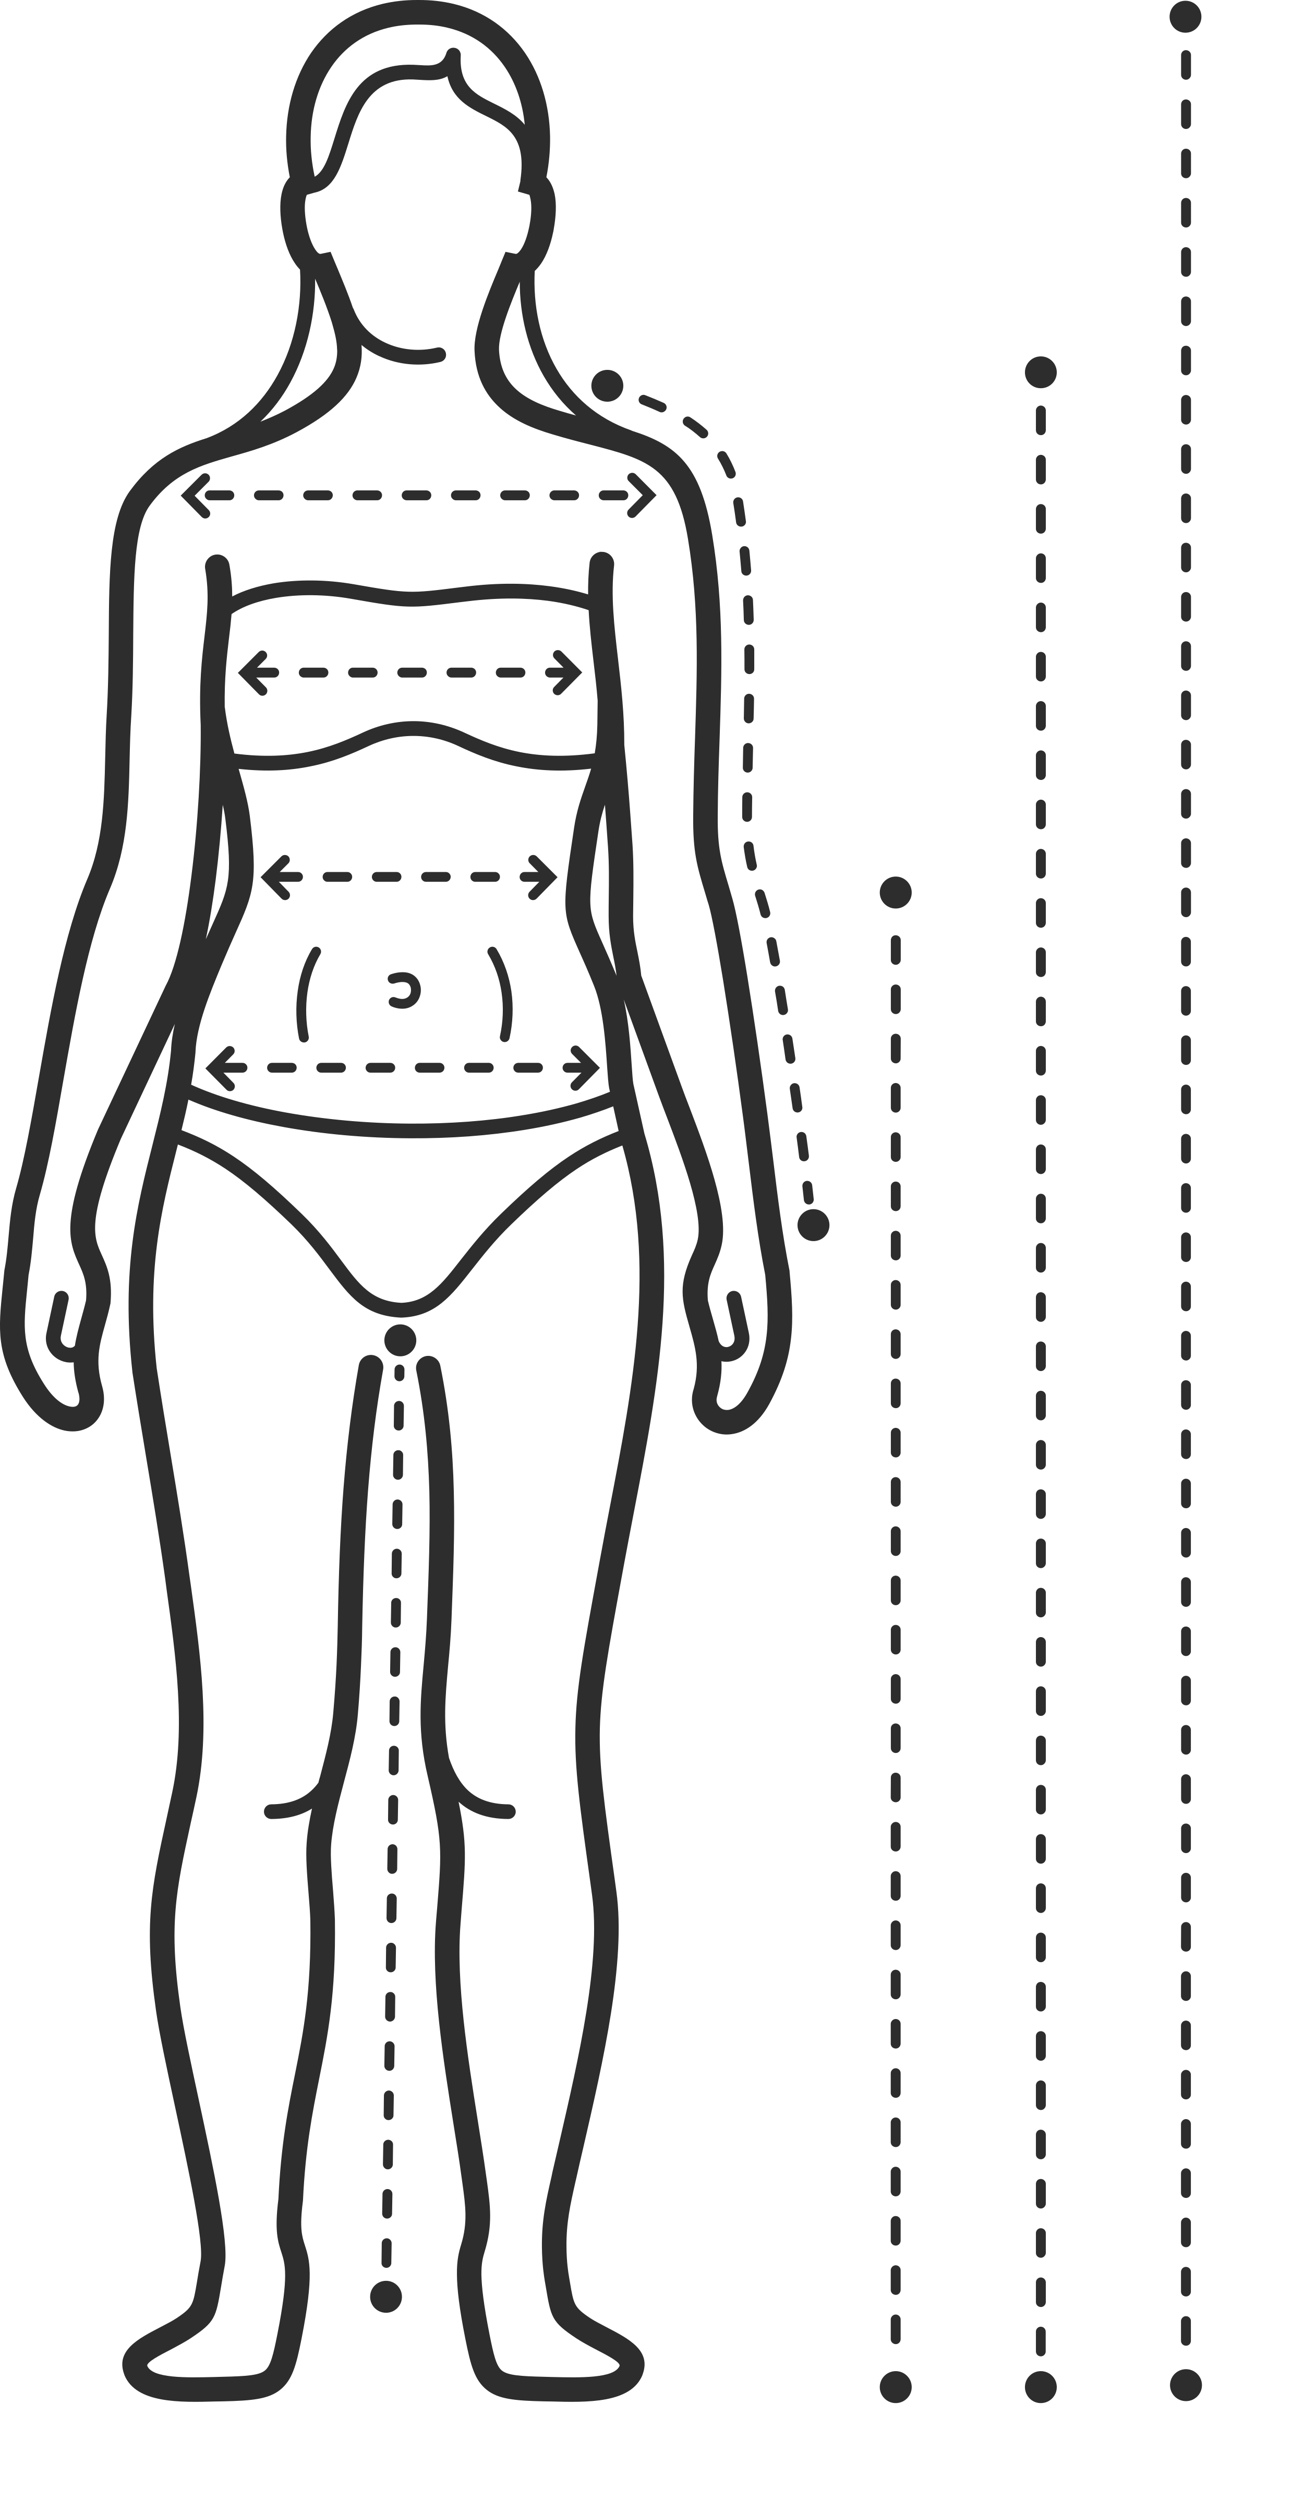<svg width="12" height="23" viewBox="0 0 12 23" fill="none" xmlns="http://www.w3.org/2000/svg">
<path d="M3.833 0.226C3.83 0.226 3.827 0.226 3.824 0.226C3.734 0.227 3.65 0.237 3.572 0.256C3.344 0.311 3.169 0.44 3.05 0.614C2.928 0.792 2.863 1.017 2.859 1.258C2.856 1.378 2.869 1.502 2.896 1.626C2.984 1.578 3.028 1.435 3.077 1.277C3.177 0.954 3.294 0.578 3.805 0.596C3.828 0.597 3.845 0.598 3.862 0.599C3.966 0.606 4.07 0.612 4.108 0.487C4.118 0.451 4.156 0.431 4.192 0.442C4.224 0.451 4.243 0.481 4.24 0.513C4.224 0.794 4.381 0.871 4.54 0.95C4.646 1.002 4.753 1.055 4.829 1.148C4.81 0.949 4.747 0.764 4.644 0.614C4.525 0.44 4.35 0.311 4.122 0.256C4.042 0.236 3.955 0.226 3.861 0.226L3.861 0.226C3.856 0.226 3.852 0.226 3.847 0.226C3.843 0.226 3.838 0.226 3.833 0.226ZM8.197 21.522C8.197 21.564 8.251 21.584 8.278 21.551C8.284 21.543 8.288 21.533 8.288 21.522L8.288 21.341C8.288 21.298 8.235 21.279 8.208 21.312C8.201 21.32 8.197 21.33 8.197 21.341L8.197 21.522ZM8.289 8.65C8.289 8.608 8.235 8.589 8.208 8.621C8.202 8.63 8.198 8.64 8.198 8.65L8.198 8.832C8.198 8.874 8.251 8.893 8.278 8.86C8.285 8.852 8.289 8.842 8.289 8.832L8.289 8.65ZM8.289 9.103C8.289 9.061 8.235 9.042 8.208 9.075C8.201 9.083 8.198 9.093 8.198 9.103L8.198 9.285C8.198 9.327 8.251 9.346 8.278 9.314C8.285 9.305 8.289 9.296 8.289 9.285L8.289 9.103ZM8.289 9.557C8.289 9.514 8.235 9.495 8.208 9.528C8.201 9.536 8.198 9.546 8.198 9.557L8.198 9.738C8.198 9.78 8.251 9.8 8.278 9.767C8.285 9.759 8.288 9.749 8.288 9.738L8.289 9.557ZM8.288 10.01C8.288 9.968 8.235 9.948 8.208 9.981C8.201 9.989 8.198 9.999 8.198 10.01L8.198 10.191C8.198 10.234 8.251 10.253 8.278 10.22C8.285 10.212 8.288 10.202 8.288 10.191L8.288 10.01ZM8.288 10.463C8.288 10.421 8.235 10.402 8.208 10.434C8.201 10.443 8.198 10.452 8.198 10.463L8.198 10.645C8.198 10.687 8.251 10.706 8.278 10.673C8.285 10.665 8.288 10.655 8.288 10.645L8.288 10.463ZM8.288 10.916C8.288 10.874 8.235 10.855 8.208 10.888C8.201 10.896 8.198 10.906 8.198 10.916L8.198 11.098C8.198 11.14 8.251 11.159 8.278 11.127C8.285 11.118 8.288 11.108 8.288 11.098L8.288 10.916ZM8.288 11.37C8.288 11.327 8.235 11.308 8.208 11.341C8.201 11.349 8.198 11.359 8.198 11.37L8.198 11.551C8.198 11.593 8.251 11.612 8.278 11.58C8.285 11.571 8.288 11.562 8.288 11.551L8.288 11.37ZM8.288 11.823C8.288 11.78 8.235 11.761 8.208 11.794C8.201 11.802 8.198 11.812 8.198 11.823L8.198 12.004C8.198 12.046 8.251 12.066 8.278 12.033C8.285 12.025 8.288 12.015 8.288 12.004L8.288 11.823ZM8.288 12.276C8.288 12.234 8.235 12.215 8.208 12.247C8.201 12.256 8.198 12.265 8.198 12.276L8.198 12.457C8.198 12.5 8.251 12.519 8.278 12.486C8.285 12.478 8.288 12.468 8.288 12.457L8.288 12.276ZM8.288 12.729C8.288 12.687 8.235 12.668 8.208 12.7C8.201 12.709 8.198 12.719 8.198 12.729L8.198 12.911C8.198 12.953 8.251 12.972 8.278 12.94C8.285 12.931 8.288 12.921 8.288 12.911L8.288 12.729ZM8.288 13.183C8.288 13.14 8.235 13.121 8.208 13.154C8.201 13.162 8.198 13.172 8.198 13.183L8.198 13.364C8.198 13.406 8.251 13.425 8.278 13.393C8.285 13.384 8.288 13.375 8.288 13.364L8.288 13.183ZM8.288 13.636C8.288 13.594 8.235 13.574 8.208 13.607C8.201 13.615 8.198 13.625 8.198 13.636L8.198 13.817C8.198 13.859 8.251 13.879 8.278 13.846C8.285 13.838 8.288 13.828 8.288 13.817L8.288 13.636ZM8.288 14.089C8.288 14.047 8.235 14.027 8.208 14.06C8.201 14.069 8.198 14.078 8.198 14.089L8.198 14.27C8.198 14.313 8.251 14.332 8.278 14.299C8.285 14.291 8.288 14.281 8.288 14.27L8.288 14.089ZM8.288 14.542C8.288 14.5 8.235 14.481 8.208 14.513C8.201 14.522 8.198 14.531 8.198 14.542L8.198 14.724C8.198 14.766 8.251 14.785 8.278 14.752C8.285 14.744 8.288 14.734 8.288 14.724L8.288 14.542ZM8.288 14.995C8.288 14.953 8.235 14.934 8.208 14.967C8.201 14.975 8.198 14.985 8.198 14.995L8.198 15.177C8.198 15.219 8.251 15.238 8.278 15.206C8.285 15.197 8.288 15.188 8.288 15.177L8.288 14.995ZM8.288 15.449C8.288 15.406 8.235 15.387 8.208 15.42C8.201 15.428 8.198 15.438 8.198 15.449L8.198 15.63C8.198 15.672 8.251 15.691 8.278 15.659C8.285 15.65 8.288 15.641 8.288 15.63L8.288 15.449ZM8.288 15.902C8.288 15.86 8.235 15.841 8.208 15.873C8.201 15.881 8.198 15.891 8.198 15.902L8.198 16.083C8.198 16.126 8.251 16.145 8.278 16.112C8.285 16.104 8.288 16.094 8.288 16.083L8.288 15.902ZM8.288 16.355C8.288 16.313 8.235 16.294 8.208 16.326C8.201 16.335 8.198 16.344 8.198 16.355L8.197 16.537C8.197 16.579 8.251 16.598 8.278 16.565C8.285 16.557 8.288 16.547 8.288 16.537L8.288 16.355ZM8.288 16.808C8.288 16.766 8.235 16.747 8.208 16.78C8.201 16.788 8.197 16.798 8.197 16.808L8.197 16.99C8.197 17.032 8.251 17.051 8.278 17.018C8.284 17.01 8.288 17 8.288 16.99L8.288 16.808ZM8.288 17.262C8.288 17.219 8.235 17.2 8.208 17.233C8.201 17.241 8.197 17.251 8.197 17.262L8.197 17.443C8.197 17.485 8.251 17.504 8.278 17.472C8.284 17.463 8.288 17.454 8.288 17.443L8.288 17.262ZM8.288 17.715C8.288 17.672 8.235 17.653 8.208 17.686C8.201 17.694 8.197 17.704 8.197 17.715L8.197 17.896C8.197 17.939 8.251 17.958 8.278 17.925C8.284 17.917 8.288 17.907 8.288 17.896L8.288 17.715ZM8.288 18.168C8.288 18.126 8.235 18.107 8.208 18.139C8.201 18.148 8.197 18.157 8.197 18.168L8.197 18.349C8.197 18.392 8.251 18.411 8.278 18.378C8.284 18.37 8.288 18.36 8.288 18.349L8.288 18.168ZM8.288 18.621C8.288 18.579 8.235 18.56 8.208 18.593C8.201 18.601 8.197 18.611 8.197 18.621L8.197 18.803C8.197 18.845 8.251 18.864 8.278 18.831C8.284 18.823 8.288 18.813 8.288 18.803L8.288 18.621ZM8.288 19.075C8.288 19.032 8.235 19.013 8.208 19.046C8.201 19.054 8.197 19.064 8.197 19.075L8.197 19.256C8.197 19.298 8.251 19.317 8.278 19.285C8.284 19.276 8.288 19.267 8.288 19.256L8.288 19.075ZM8.288 19.528C8.288 19.485 8.235 19.466 8.208 19.499C8.201 19.507 8.197 19.517 8.197 19.528L8.197 19.709C8.197 19.751 8.251 19.771 8.278 19.738C8.284 19.73 8.288 19.72 8.288 19.709L8.288 19.528ZM8.288 19.981C8.288 19.939 8.235 19.919 8.208 19.952C8.201 19.96 8.197 19.97 8.197 19.981L8.197 20.162C8.197 20.205 8.251 20.224 8.278 20.191C8.284 20.183 8.288 20.173 8.288 20.162L8.288 19.981ZM8.288 20.434C8.288 20.392 8.235 20.373 8.208 20.405C8.201 20.414 8.197 20.424 8.197 20.434L8.197 20.616C8.197 20.658 8.251 20.677 8.278 20.644C8.284 20.636 8.288 20.626 8.288 20.616L8.288 20.434ZM8.288 20.887C8.288 20.845 8.235 20.826 8.208 20.859C8.201 20.867 8.197 20.877 8.197 20.887L8.197 21.069C8.197 21.111 8.251 21.13 8.278 21.098C8.284 21.089 8.288 21.079 8.288 21.069L8.288 20.887ZM8.243 8.065C8.324 8.065 8.39 8.131 8.39 8.212C8.39 8.293 8.324 8.359 8.243 8.359C8.162 8.359 8.096 8.293 8.096 8.212C8.096 8.131 8.162 8.065 8.243 8.065ZM8.243 21.816C8.324 21.816 8.39 21.882 8.39 21.963C8.39 22.044 8.324 22.11 8.243 22.11C8.162 22.11 8.096 22.044 8.096 21.963C8.096 21.882 8.162 21.816 8.243 21.816ZM5.786 4.427C5.768 4.41 5.768 4.381 5.786 4.363C5.804 4.346 5.832 4.346 5.85 4.363L6.042 4.556L5.849 4.752C5.831 4.77 5.802 4.77 5.785 4.753C5.767 4.735 5.767 4.707 5.784 4.689L5.915 4.556L5.786 4.427ZM1.855 4.368C1.873 4.35 1.902 4.35 1.92 4.368C1.937 4.386 1.937 4.414 1.92 4.432L1.791 4.561L1.921 4.693C1.939 4.711 1.939 4.74 1.921 4.757C1.903 4.775 1.875 4.775 1.857 4.757L1.663 4.56L1.855 4.368ZM1.929 4.512C1.887 4.512 1.868 4.565 1.901 4.592C1.909 4.599 1.919 4.603 1.929 4.603H2.111C2.153 4.603 2.172 4.549 2.139 4.522C2.131 4.516 2.121 4.512 2.111 4.512H1.929ZM5.737 4.603C5.779 4.603 5.798 4.549 5.765 4.522C5.757 4.516 5.747 4.512 5.737 4.512H5.555C5.513 4.512 5.494 4.565 5.526 4.592C5.535 4.599 5.544 4.603 5.555 4.603H5.737ZM5.283 4.603C5.326 4.603 5.345 4.549 5.312 4.522C5.304 4.516 5.294 4.512 5.283 4.512H5.102C5.06 4.512 5.04 4.565 5.073 4.592C5.081 4.599 5.091 4.603 5.102 4.603H5.283ZM4.83 4.603C4.872 4.603 4.892 4.549 4.859 4.522C4.851 4.516 4.841 4.512 4.83 4.512H4.649C4.606 4.512 4.587 4.565 4.62 4.592C4.628 4.599 4.638 4.603 4.649 4.603H4.83ZM4.377 4.603C4.419 4.603 4.438 4.549 4.406 4.522C4.397 4.516 4.388 4.512 4.377 4.512H4.196C4.153 4.512 4.134 4.565 4.167 4.592C4.175 4.599 4.185 4.603 4.196 4.603H4.377ZM3.924 4.603C3.966 4.603 3.985 4.549 3.952 4.522C3.944 4.516 3.934 4.512 3.924 4.512H3.742C3.7 4.512 3.681 4.565 3.713 4.592C3.722 4.599 3.732 4.603 3.742 4.603H3.924ZM3.47 4.603C3.513 4.603 3.532 4.549 3.499 4.522C3.491 4.516 3.481 4.512 3.47 4.512H3.289C3.247 4.512 3.228 4.565 3.26 4.592C3.269 4.599 3.278 4.603 3.289 4.603H3.47ZM3.017 4.603C3.059 4.603 3.079 4.549 3.046 4.522C3.038 4.516 3.028 4.512 3.017 4.512H2.836C2.793 4.512 2.774 4.565 2.807 4.592C2.815 4.599 2.825 4.603 2.836 4.603H3.017ZM2.564 4.603C2.606 4.603 2.625 4.549 2.593 4.522C2.584 4.516 2.575 4.512 2.564 4.512H2.383C2.34 4.512 2.321 4.565 2.354 4.592C2.362 4.599 2.372 4.603 2.383 4.603H2.564ZM5.265 9.697C5.247 9.679 5.247 9.651 5.265 9.633C5.283 9.615 5.311 9.615 5.329 9.633L5.521 9.825L5.327 10.022C5.31 10.04 5.281 10.04 5.263 10.022C5.246 10.005 5.245 9.976 5.263 9.958L5.351 9.869H5.223C5.212 9.869 5.202 9.866 5.194 9.859C5.161 9.832 5.18 9.779 5.223 9.779H5.347L5.265 9.697ZM2.082 9.637C2.1 9.62 2.128 9.62 2.146 9.637C2.164 9.655 2.164 9.684 2.146 9.701L2.069 9.779H2.231C2.242 9.779 2.252 9.782 2.26 9.789C2.293 9.816 2.274 9.869 2.231 9.869H2.056L2.148 9.963C2.166 9.981 2.165 10.009 2.148 10.027C2.13 10.044 2.101 10.044 2.084 10.026L1.89 9.83L2.082 9.637ZM4.875 7.943C4.857 7.926 4.857 7.897 4.875 7.879C4.893 7.862 4.921 7.862 4.939 7.879L5.131 8.071L4.938 8.268C4.92 8.286 4.891 8.286 4.874 8.269C4.856 8.251 4.856 8.223 4.873 8.205L4.963 8.113H4.827C4.817 8.113 4.807 8.11 4.798 8.103C4.766 8.076 4.785 8.023 4.827 8.023H4.954L4.875 7.943ZM2.59 7.879C2.607 7.862 2.636 7.862 2.654 7.879C2.671 7.897 2.671 7.926 2.654 7.943L2.574 8.023H2.742C2.753 8.023 2.763 8.026 2.771 8.033C2.804 8.06 2.785 8.113 2.742 8.113H2.566L2.656 8.205C2.673 8.223 2.673 8.251 2.655 8.269C2.637 8.286 2.609 8.286 2.591 8.268L2.398 8.071L2.59 7.879ZM5.102 6.058C5.084 6.041 5.084 6.012 5.102 5.994C5.119 5.977 5.148 5.977 5.166 5.994L5.358 6.187L5.164 6.383C5.147 6.401 5.118 6.401 5.1 6.384C5.082 6.366 5.082 6.338 5.1 6.32L5.185 6.234L5.184 6.234H5.061C5.051 6.234 5.041 6.23 5.032 6.223C5 6.196 5.019 6.143 5.061 6.143H5.184C5.185 6.143 5.186 6.143 5.186 6.143L5.102 6.058ZM5.229 6.188L5.23 6.187L5.229 6.186C5.229 6.187 5.229 6.188 5.229 6.188ZM2.381 5.999C2.399 5.981 2.428 5.981 2.445 5.999C2.463 6.017 2.463 6.045 2.445 6.063L2.365 6.143H2.523C2.534 6.143 2.544 6.147 2.552 6.153C2.585 6.18 2.566 6.234 2.523 6.234H2.358L2.447 6.324C2.465 6.342 2.464 6.371 2.447 6.388C2.429 6.406 2.4 6.406 2.383 6.388L2.189 6.191L2.381 5.999ZM10.868 21.537C10.868 21.579 10.922 21.598 10.949 21.566C10.956 21.557 10.959 21.547 10.959 21.537L10.959 21.355C10.959 21.313 10.906 21.294 10.879 21.327C10.872 21.335 10.868 21.345 10.868 21.355L10.868 21.537ZM10.96 0.507C10.96 0.465 10.906 0.445 10.879 0.478C10.873 0.486 10.869 0.496 10.869 0.507L10.869 0.688C10.869 0.731 10.922 0.75 10.949 0.717C10.956 0.709 10.96 0.699 10.96 0.688L10.96 0.507ZM10.96 0.96C10.96 0.918 10.906 0.899 10.879 0.931C10.873 0.94 10.869 0.949 10.869 0.96L10.869 1.141C10.869 1.184 10.922 1.203 10.949 1.17C10.956 1.162 10.96 1.152 10.96 1.141L10.96 0.96ZM10.96 1.413C10.96 1.371 10.906 1.352 10.879 1.385C10.873 1.393 10.869 1.403 10.869 1.413L10.869 1.595C10.869 1.637 10.922 1.656 10.949 1.623C10.956 1.615 10.96 1.605 10.96 1.595L10.96 1.413ZM10.96 1.867C10.96 1.824 10.906 1.805 10.879 1.838C10.873 1.846 10.869 1.856 10.869 1.867L10.869 2.048C10.869 2.09 10.922 2.109 10.949 2.077C10.956 2.068 10.96 2.059 10.96 2.048L10.96 1.867ZM10.96 2.32C10.96 2.277 10.906 2.258 10.879 2.291C10.873 2.299 10.869 2.309 10.869 2.32L10.869 2.501C10.869 2.543 10.922 2.563 10.949 2.53C10.956 2.522 10.96 2.512 10.96 2.501L10.96 2.32ZM10.96 2.773C10.96 2.731 10.906 2.712 10.879 2.744C10.873 2.753 10.869 2.762 10.869 2.773L10.869 2.954C10.869 2.997 10.922 3.016 10.949 2.983C10.956 2.975 10.96 2.965 10.96 2.954L10.96 2.773ZM10.96 3.226C10.96 3.184 10.906 3.165 10.879 3.197C10.873 3.206 10.869 3.216 10.869 3.226L10.869 3.408C10.869 3.45 10.922 3.469 10.949 3.436C10.956 3.428 10.96 3.418 10.96 3.408L10.96 3.226ZM10.96 3.679C10.96 3.637 10.906 3.618 10.879 3.651C10.873 3.659 10.869 3.669 10.869 3.679L10.869 3.861C10.869 3.903 10.922 3.922 10.949 3.89C10.956 3.881 10.96 3.872 10.96 3.861L10.96 3.679ZM10.96 4.133C10.96 4.09 10.906 4.071 10.879 4.104C10.873 4.112 10.869 4.122 10.869 4.133L10.869 4.314C10.869 4.356 10.922 4.376 10.949 4.343C10.956 4.335 10.96 4.325 10.96 4.314L10.96 4.133ZM10.96 4.586C10.96 4.544 10.906 4.524 10.879 4.557C10.873 4.565 10.869 4.575 10.869 4.586L10.869 4.767C10.869 4.81 10.922 4.829 10.949 4.796C10.956 4.788 10.96 4.778 10.96 4.767L10.96 4.586ZM10.96 5.039C10.96 4.997 10.906 4.978 10.879 5.01C10.873 5.019 10.869 5.028 10.869 5.039L10.869 5.22C10.869 5.263 10.922 5.282 10.949 5.249C10.956 5.241 10.96 5.231 10.96 5.22L10.96 5.039ZM10.96 5.492C10.96 5.45 10.906 5.431 10.879 5.464C10.873 5.472 10.869 5.482 10.869 5.492L10.869 5.674C10.869 5.716 10.922 5.735 10.949 5.703C10.956 5.694 10.96 5.684 10.96 5.674L10.96 5.492ZM10.96 5.946C10.96 5.903 10.906 5.884 10.879 5.917C10.873 5.925 10.869 5.935 10.869 5.946L10.869 6.127C10.869 6.169 10.922 6.188 10.949 6.156C10.956 6.147 10.96 6.138 10.96 6.127L10.96 5.946ZM10.96 6.399C10.96 6.357 10.906 6.337 10.879 6.37C10.873 6.378 10.869 6.388 10.869 6.399L10.869 6.58C10.869 6.623 10.922 6.642 10.949 6.609C10.956 6.601 10.96 6.591 10.96 6.58L10.96 6.399ZM10.96 6.852C10.96 6.81 10.906 6.791 10.879 6.823C10.873 6.832 10.869 6.841 10.869 6.852L10.869 7.033C10.869 7.076 10.922 7.095 10.949 7.062C10.956 7.054 10.96 7.044 10.96 7.033L10.96 6.852ZM10.96 7.305C10.96 7.263 10.906 7.244 10.879 7.277C10.873 7.285 10.869 7.295 10.869 7.305L10.869 7.487C10.869 7.529 10.922 7.548 10.949 7.515C10.956 7.507 10.96 7.497 10.96 7.487L10.96 7.305ZM10.96 7.759C10.96 7.716 10.906 7.697 10.879 7.73C10.872 7.738 10.869 7.748 10.869 7.759L10.869 7.94C10.869 7.982 10.922 8.001 10.949 7.969C10.956 7.96 10.96 7.951 10.96 7.94L10.96 7.759ZM10.96 8.212C10.96 8.169 10.906 8.15 10.879 8.183C10.872 8.191 10.869 8.201 10.869 8.212L10.869 8.393C10.869 8.435 10.922 8.455 10.949 8.422C10.956 8.414 10.96 8.404 10.96 8.393L10.96 8.212ZM10.959 8.665C10.959 8.623 10.906 8.604 10.879 8.636C10.872 8.645 10.869 8.654 10.869 8.665L10.869 8.846C10.869 8.889 10.922 8.908 10.949 8.875C10.956 8.867 10.959 8.857 10.959 8.846L10.959 8.665ZM10.959 9.118C10.959 9.076 10.906 9.057 10.879 9.089C10.872 9.098 10.869 9.108 10.869 9.118L10.869 9.3C10.869 9.342 10.922 9.361 10.949 9.328C10.956 9.32 10.959 9.31 10.959 9.3L10.959 9.118ZM10.959 9.571C10.959 9.529 10.906 9.51 10.879 9.543C10.872 9.551 10.869 9.561 10.869 9.571L10.869 9.753C10.869 9.795 10.922 9.814 10.949 9.782C10.956 9.773 10.959 9.764 10.959 9.753L10.959 9.571ZM10.959 10.025C10.959 9.982 10.906 9.963 10.879 9.996C10.872 10.004 10.869 10.014 10.869 10.025L10.869 10.206C10.869 10.248 10.922 10.268 10.949 10.235C10.956 10.226 10.959 10.217 10.959 10.206L10.959 10.025ZM10.959 10.478C10.959 10.436 10.906 10.416 10.879 10.449C10.872 10.457 10.869 10.467 10.869 10.478L10.869 10.659C10.869 10.702 10.922 10.721 10.949 10.688C10.956 10.68 10.959 10.67 10.959 10.659L10.959 10.478ZM10.959 10.931C10.959 10.889 10.906 10.87 10.879 10.902C10.872 10.911 10.869 10.92 10.869 10.931L10.869 11.113C10.869 11.155 10.922 11.174 10.949 11.141C10.956 11.133 10.959 11.123 10.959 11.113L10.959 10.931ZM10.959 11.384C10.959 11.342 10.906 11.323 10.879 11.356C10.872 11.364 10.869 11.374 10.869 11.384L10.869 11.566C10.869 11.608 10.922 11.627 10.949 11.595C10.956 11.586 10.959 11.576 10.959 11.566L10.959 11.384ZM10.959 11.838C10.959 11.795 10.906 11.776 10.879 11.809C10.872 11.817 10.869 11.827 10.869 11.838L10.869 12.019C10.869 12.061 10.922 12.08 10.949 12.048C10.956 12.039 10.959 12.03 10.959 12.019L10.959 11.838ZM10.959 12.291C10.959 12.248 10.906 12.229 10.879 12.262C10.872 12.27 10.869 12.28 10.869 12.291L10.869 12.472C10.869 12.514 10.922 12.534 10.949 12.501C10.956 12.493 10.959 12.483 10.959 12.472L10.959 12.291ZM10.959 12.744C10.959 12.702 10.906 12.683 10.879 12.715C10.872 12.724 10.869 12.733 10.869 12.744L10.869 12.925C10.869 12.968 10.922 12.987 10.949 12.954C10.956 12.946 10.959 12.936 10.959 12.925L10.959 12.744ZM10.959 13.197C10.959 13.155 10.906 13.136 10.879 13.168C10.872 13.177 10.869 13.187 10.869 13.197L10.869 13.379C10.869 13.421 10.922 13.44 10.949 13.408C10.956 13.399 10.959 13.389 10.959 13.379L10.959 13.197ZM10.959 13.651C10.959 13.608 10.906 13.589 10.879 13.622C10.872 13.63 10.869 13.64 10.869 13.651L10.869 13.832C10.869 13.874 10.922 13.893 10.949 13.861C10.956 13.852 10.959 13.843 10.959 13.832L10.959 13.651ZM10.959 14.104C10.959 14.062 10.906 14.042 10.879 14.075C10.872 14.083 10.869 14.093 10.869 14.104L10.869 14.285C10.869 14.327 10.922 14.347 10.949 14.314C10.956 14.306 10.959 14.296 10.959 14.285L10.959 14.104ZM10.959 14.557C10.959 14.515 10.906 14.495 10.879 14.528C10.872 14.537 10.869 14.546 10.869 14.557L10.869 14.738C10.869 14.781 10.922 14.8 10.949 14.767C10.956 14.759 10.959 14.749 10.959 14.738L10.959 14.557ZM10.959 15.01C10.959 14.968 10.906 14.949 10.879 14.981C10.872 14.99 10.869 14.999 10.869 15.01L10.869 15.192C10.869 15.234 10.922 15.253 10.949 15.22C10.956 15.212 10.959 15.202 10.959 15.192L10.959 15.01ZM10.959 15.463C10.959 15.421 10.906 15.402 10.879 15.435C10.872 15.443 10.869 15.453 10.869 15.463L10.869 15.645C10.869 15.687 10.922 15.706 10.949 15.674C10.956 15.665 10.959 15.655 10.959 15.645L10.959 15.463ZM10.959 15.917C10.959 15.874 10.906 15.855 10.879 15.888C10.872 15.896 10.869 15.906 10.869 15.917L10.869 16.098C10.869 16.14 10.922 16.16 10.949 16.127C10.956 16.119 10.959 16.109 10.959 16.098L10.959 15.917ZM10.959 16.37C10.959 16.328 10.906 16.308 10.879 16.341C10.872 16.349 10.869 16.359 10.869 16.37L10.869 16.551C10.869 16.594 10.922 16.613 10.949 16.58C10.956 16.572 10.959 16.562 10.959 16.551L10.959 16.37ZM10.959 16.823C10.959 16.781 10.906 16.762 10.879 16.794C10.872 16.803 10.869 16.812 10.869 16.823L10.869 17.005C10.869 17.047 10.922 17.066 10.949 17.033C10.956 17.025 10.959 17.015 10.959 17.005L10.959 16.823ZM10.959 17.276C10.959 17.234 10.906 17.215 10.879 17.248C10.872 17.256 10.869 17.266 10.869 17.276L10.869 17.458C10.869 17.5 10.922 17.519 10.949 17.486C10.956 17.478 10.959 17.468 10.959 17.458L10.959 17.276ZM10.959 17.73C10.959 17.687 10.906 17.668 10.879 17.701C10.872 17.709 10.869 17.719 10.869 17.73L10.868 17.911C10.868 17.953 10.922 17.972 10.949 17.94C10.956 17.931 10.959 17.922 10.959 17.911L10.959 17.73ZM10.959 18.183C10.959 18.14 10.906 18.121 10.879 18.154C10.872 18.162 10.868 18.172 10.868 18.183L10.868 18.364C10.868 18.407 10.922 18.426 10.949 18.393C10.956 18.385 10.959 18.375 10.959 18.364L10.959 18.183ZM10.959 18.636C10.959 18.594 10.906 18.575 10.879 18.607C10.872 18.616 10.868 18.625 10.868 18.636L10.868 18.817C10.868 18.86 10.922 18.879 10.949 18.846C10.956 18.838 10.959 18.828 10.959 18.817L10.959 18.636ZM10.959 19.089C10.959 19.047 10.906 19.028 10.879 19.061C10.872 19.069 10.868 19.079 10.868 19.089L10.868 19.271C10.868 19.313 10.922 19.332 10.949 19.299C10.956 19.291 10.959 19.281 10.959 19.271L10.959 19.089ZM10.959 19.543C10.959 19.5 10.906 19.481 10.879 19.514C10.872 19.522 10.868 19.532 10.868 19.543L10.868 19.724C10.868 19.766 10.922 19.785 10.949 19.753C10.956 19.744 10.959 19.735 10.959 19.724L10.959 19.543ZM10.959 19.996C10.959 19.953 10.906 19.934 10.879 19.967C10.872 19.975 10.868 19.985 10.868 19.996L10.868 20.177C10.868 20.219 10.922 20.239 10.949 20.206C10.956 20.198 10.959 20.188 10.959 20.177L10.959 19.996ZM10.959 20.449C10.959 20.407 10.906 20.387 10.879 20.42C10.872 20.428 10.868 20.438 10.868 20.449L10.868 20.63C10.868 20.673 10.922 20.692 10.949 20.659C10.956 20.651 10.959 20.641 10.959 20.63L10.959 20.449ZM10.959 20.902C10.959 20.86 10.906 20.841 10.879 20.873C10.872 20.882 10.868 20.892 10.868 20.902L10.868 21.084C10.868 21.126 10.922 21.145 10.949 21.112C10.956 21.104 10.959 21.094 10.959 21.084L10.959 20.902ZM10.909 0.007C10.991 0.007 11.056 0.073 11.056 0.154C11.056 0.235 10.991 0.301 10.909 0.301C10.828 0.301 10.763 0.235 10.763 0.154C10.763 0.073 10.828 0.007 10.909 0.007ZM10.914 21.798C10.995 21.798 11.061 21.864 11.061 21.945C11.061 22.026 10.995 22.092 10.914 22.092C10.833 22.092 10.767 22.026 10.767 21.945C10.767 21.864 10.833 21.798 10.914 21.798ZM9.533 21.634C9.533 21.677 9.586 21.696 9.613 21.663C9.62 21.655 9.623 21.645 9.623 21.634L9.623 21.453C9.623 21.41 9.57 21.391 9.543 21.424C9.536 21.432 9.533 21.442 9.533 21.453L9.533 21.634ZM9.624 3.777C9.624 3.735 9.571 3.715 9.544 3.748C9.537 3.756 9.533 3.766 9.533 3.777L9.533 3.958C9.533 4.001 9.587 4.02 9.614 3.987C9.62 3.979 9.624 3.969 9.624 3.958L9.624 3.777ZM9.624 4.23C9.624 4.188 9.571 4.169 9.544 4.201C9.537 4.21 9.533 4.219 9.533 4.23L9.533 4.411C9.533 4.454 9.587 4.473 9.614 4.44C9.62 4.432 9.624 4.422 9.624 4.411L9.624 4.23ZM9.624 4.683C9.624 4.641 9.571 4.622 9.544 4.654C9.537 4.663 9.533 4.673 9.533 4.683L9.533 4.865C9.533 4.907 9.587 4.926 9.614 4.893C9.62 4.885 9.624 4.875 9.624 4.865L9.624 4.683ZM9.624 5.137C9.624 5.094 9.571 5.075 9.544 5.108C9.537 5.116 9.533 5.126 9.533 5.137L9.533 5.318C9.533 5.36 9.587 5.379 9.614 5.347C9.62 5.338 9.624 5.329 9.624 5.318L9.624 5.137ZM9.624 5.59C9.624 5.547 9.571 5.528 9.544 5.561C9.537 5.569 9.533 5.579 9.533 5.59L9.533 5.771C9.533 5.813 9.587 5.833 9.614 5.8C9.62 5.792 9.624 5.782 9.624 5.771L9.624 5.59ZM9.624 6.043C9.624 6.001 9.571 5.982 9.544 6.014C9.537 6.023 9.533 6.032 9.533 6.043L9.533 6.224C9.533 6.267 9.587 6.286 9.614 6.253C9.62 6.245 9.624 6.235 9.624 6.224L9.624 6.043ZM9.624 6.496C9.624 6.454 9.571 6.435 9.544 6.467C9.537 6.476 9.533 6.486 9.533 6.496L9.533 6.678C9.533 6.72 9.587 6.739 9.614 6.706C9.62 6.698 9.624 6.688 9.624 6.678L9.624 6.496ZM9.624 6.949C9.624 6.907 9.571 6.888 9.544 6.921C9.537 6.929 9.533 6.939 9.533 6.949L9.533 7.131C9.533 7.173 9.587 7.192 9.614 7.16C9.62 7.151 9.624 7.142 9.624 7.131L9.624 6.949ZM9.624 7.403C9.624 7.36 9.571 7.341 9.544 7.374C9.537 7.382 9.533 7.392 9.533 7.403L9.533 7.584C9.533 7.626 9.587 7.646 9.614 7.613C9.62 7.605 9.624 7.595 9.624 7.584L9.624 7.403ZM9.624 7.856C9.624 7.814 9.571 7.794 9.544 7.827C9.537 7.835 9.533 7.845 9.533 7.856L9.533 8.037C9.533 8.08 9.587 8.099 9.614 8.066C9.62 8.058 9.624 8.048 9.624 8.037L9.624 7.856ZM9.624 8.309C9.624 8.267 9.571 8.248 9.544 8.28C9.537 8.289 9.533 8.298 9.533 8.309L9.533 8.49C9.533 8.533 9.587 8.552 9.614 8.519C9.62 8.511 9.624 8.501 9.624 8.49L9.624 8.309ZM9.624 8.762C9.624 8.72 9.571 8.701 9.544 8.734C9.537 8.742 9.533 8.752 9.533 8.762L9.533 8.944C9.533 8.986 9.587 9.005 9.614 8.973C9.62 8.964 9.624 8.954 9.624 8.944L9.624 8.762ZM9.624 9.216C9.624 9.173 9.571 9.154 9.544 9.187C9.537 9.195 9.533 9.205 9.533 9.216L9.533 9.397C9.533 9.439 9.587 9.458 9.614 9.426C9.62 9.417 9.624 9.408 9.624 9.397L9.624 9.216ZM9.624 9.669C9.624 9.627 9.571 9.607 9.544 9.64C9.537 9.648 9.533 9.658 9.533 9.669L9.533 9.85C9.533 9.893 9.587 9.912 9.614 9.879C9.62 9.871 9.624 9.861 9.624 9.85L9.624 9.669ZM9.624 10.122C9.624 10.08 9.571 10.061 9.544 10.093C9.537 10.102 9.533 10.111 9.533 10.122L9.533 10.303C9.533 10.346 9.586 10.365 9.613 10.332C9.62 10.324 9.624 10.314 9.624 10.303L9.624 10.122ZM9.624 10.575C9.624 10.533 9.571 10.514 9.544 10.546C9.537 10.555 9.533 10.565 9.533 10.575L9.533 10.757C9.533 10.799 9.586 10.818 9.613 10.786C9.62 10.777 9.624 10.767 9.624 10.757L9.624 10.575ZM9.624 11.029C9.624 10.986 9.571 10.967 9.544 11C9.537 11.008 9.533 11.018 9.533 11.029L9.533 11.21C9.533 11.252 9.586 11.271 9.613 11.239C9.62 11.23 9.624 11.221 9.624 11.21L9.624 11.029ZM9.624 11.482C9.624 11.439 9.57 11.42 9.544 11.453C9.537 11.461 9.533 11.471 9.533 11.482L9.533 11.663C9.533 11.705 9.586 11.725 9.613 11.692C9.62 11.684 9.624 11.674 9.624 11.663L9.624 11.482ZM9.624 11.935C9.624 11.893 9.57 11.873 9.543 11.906C9.537 11.915 9.533 11.924 9.533 11.935L9.533 12.116C9.533 12.159 9.586 12.178 9.613 12.145C9.62 12.137 9.624 12.127 9.624 12.116L9.624 11.935ZM9.624 12.388C9.624 12.346 9.57 12.327 9.543 12.359C9.537 12.368 9.533 12.377 9.533 12.388L9.533 12.569C9.533 12.612 9.586 12.631 9.613 12.598C9.62 12.59 9.624 12.58 9.624 12.569L9.624 12.388ZM9.624 12.841C9.624 12.799 9.57 12.78 9.543 12.813C9.537 12.821 9.533 12.831 9.533 12.841L9.533 13.023C9.533 13.065 9.586 13.084 9.613 13.052C9.62 13.043 9.624 13.034 9.624 13.023L9.624 12.841ZM9.624 13.295C9.624 13.252 9.57 13.233 9.543 13.266C9.537 13.274 9.533 13.284 9.533 13.295L9.533 13.476C9.533 13.518 9.586 13.537 9.613 13.505C9.62 13.496 9.624 13.487 9.624 13.476L9.624 13.295ZM9.624 13.748C9.624 13.706 9.57 13.687 9.543 13.719C9.537 13.727 9.533 13.737 9.533 13.748L9.533 13.929C9.533 13.972 9.586 13.991 9.613 13.958C9.62 13.95 9.624 13.94 9.624 13.929L9.624 13.748ZM9.624 14.201C9.624 14.159 9.57 14.14 9.543 14.172C9.537 14.181 9.533 14.19 9.533 14.201L9.533 14.383C9.533 14.425 9.586 14.444 9.613 14.411C9.62 14.403 9.624 14.393 9.624 14.383L9.624 14.201ZM9.624 14.654C9.624 14.612 9.57 14.593 9.543 14.626C9.537 14.634 9.533 14.644 9.533 14.654L9.533 14.836C9.533 14.878 9.586 14.897 9.613 14.864C9.62 14.856 9.624 14.846 9.624 14.836L9.624 14.654ZM9.624 15.108C9.624 15.065 9.57 15.046 9.543 15.079C9.537 15.087 9.533 15.097 9.533 15.108L9.533 15.289C9.533 15.331 9.586 15.35 9.613 15.318C9.62 15.309 9.624 15.3 9.624 15.289L9.624 15.108ZM9.624 15.561C9.624 15.518 9.57 15.499 9.543 15.532C9.537 15.54 9.533 15.55 9.533 15.561L9.533 15.742C9.533 15.784 9.586 15.804 9.613 15.771C9.62 15.763 9.624 15.753 9.624 15.742L9.624 15.561ZM9.624 16.014C9.624 15.972 9.57 15.953 9.543 15.985C9.537 15.994 9.533 16.003 9.533 16.014L9.533 16.195C9.533 16.238 9.586 16.257 9.613 16.224C9.62 16.216 9.624 16.206 9.624 16.195L9.624 16.014ZM9.624 16.467C9.624 16.425 9.57 16.406 9.543 16.439C9.537 16.447 9.533 16.457 9.533 16.467L9.533 16.649C9.533 16.691 9.586 16.71 9.613 16.677C9.62 16.669 9.624 16.659 9.624 16.649L9.624 16.467ZM9.624 16.921C9.624 16.878 9.57 16.859 9.543 16.892C9.537 16.9 9.533 16.91 9.533 16.921L9.533 17.102C9.533 17.144 9.586 17.163 9.613 17.131C9.62 17.122 9.624 17.113 9.624 17.102L9.624 16.921ZM9.624 17.374C9.624 17.331 9.57 17.312 9.543 17.345C9.537 17.353 9.533 17.363 9.533 17.374L9.533 17.555C9.533 17.597 9.586 17.617 9.613 17.584C9.62 17.576 9.624 17.566 9.624 17.555L9.624 17.374ZM9.624 17.827C9.624 17.785 9.57 17.765 9.543 17.798C9.537 17.806 9.533 17.816 9.533 17.827L9.533 18.008C9.533 18.051 9.586 18.07 9.613 18.037C9.62 18.029 9.624 18.019 9.624 18.008L9.624 17.827ZM9.624 18.28C9.624 18.238 9.57 18.219 9.543 18.251C9.537 18.26 9.533 18.27 9.533 18.28L9.533 18.462C9.533 18.504 9.586 18.523 9.613 18.49C9.62 18.482 9.624 18.472 9.624 18.462L9.624 18.28ZM9.624 18.733C9.624 18.691 9.57 18.672 9.543 18.705C9.537 18.713 9.533 18.723 9.533 18.733L9.533 18.915C9.533 18.957 9.586 18.976 9.613 18.944C9.62 18.935 9.624 18.925 9.624 18.915L9.624 18.733ZM9.624 19.187C9.624 19.144 9.57 19.125 9.543 19.158C9.537 19.166 9.533 19.176 9.533 19.187L9.533 19.368C9.533 19.41 9.586 19.43 9.613 19.397C9.62 19.389 9.624 19.379 9.624 19.368L9.624 19.187ZM9.624 19.64C9.624 19.598 9.57 19.578 9.543 19.611C9.537 19.619 9.533 19.629 9.533 19.64L9.533 19.821C9.533 19.864 9.586 19.883 9.613 19.85C9.62 19.842 9.624 19.832 9.624 19.821L9.624 19.64ZM9.624 20.093C9.624 20.051 9.57 20.032 9.543 20.064C9.537 20.073 9.533 20.082 9.533 20.093L9.533 20.274C9.533 20.317 9.586 20.336 9.613 20.303C9.62 20.295 9.624 20.285 9.624 20.274L9.624 20.093ZM9.624 20.546C9.624 20.504 9.57 20.485 9.543 20.518C9.537 20.526 9.533 20.536 9.533 20.546L9.533 20.728C9.533 20.77 9.586 20.789 9.613 20.756C9.62 20.748 9.624 20.738 9.624 20.728L9.624 20.546ZM9.624 21C9.624 20.957 9.57 20.938 9.543 20.971C9.536 20.979 9.533 20.989 9.533 21L9.533 21.181C9.533 21.223 9.586 21.242 9.613 21.21C9.62 21.201 9.624 21.192 9.624 21.181L9.624 21ZM9.578 3.279C9.66 3.279 9.725 3.345 9.725 3.426C9.725 3.507 9.66 3.572 9.578 3.572C9.497 3.572 9.432 3.507 9.432 3.426C9.432 3.345 9.497 3.279 9.578 3.279ZM9.578 21.816C9.66 21.816 9.725 21.882 9.725 21.963C9.725 22.044 9.66 22.11 9.578 22.11C9.497 22.11 9.432 22.044 9.432 21.963C9.432 21.882 9.497 21.816 9.578 21.816ZM5.938 3.636C5.921 3.629 5.901 3.634 5.889 3.648C5.867 3.671 5.876 3.709 5.905 3.72C5.961 3.742 6.016 3.765 6.07 3.79C6.085 3.797 6.102 3.795 6.115 3.785C6.144 3.765 6.14 3.722 6.108 3.707C6.052 3.682 5.995 3.658 5.938 3.636ZM7.398 11.042C7.404 11.084 7.458 11.097 7.481 11.062C7.487 11.052 7.49 11.042 7.488 11.031C7.483 10.989 7.479 10.947 7.474 10.905C7.469 10.864 7.416 10.85 7.392 10.884C7.386 10.893 7.383 10.904 7.384 10.915C7.389 10.957 7.393 11 7.398 11.042ZM7.354 10.645C7.356 10.665 7.371 10.681 7.391 10.684C7.421 10.689 7.447 10.665 7.444 10.634C7.437 10.574 7.428 10.514 7.42 10.454C7.414 10.41 7.355 10.4 7.335 10.44C7.331 10.448 7.329 10.457 7.331 10.466C7.339 10.525 7.347 10.585 7.354 10.645ZM7.294 10.197C7.3 10.238 7.354 10.25 7.377 10.215C7.383 10.206 7.385 10.195 7.383 10.184C7.375 10.124 7.367 10.064 7.358 10.005C7.352 9.964 7.299 9.951 7.276 9.986C7.269 9.995 7.267 10.006 7.268 10.017C7.277 10.077 7.285 10.137 7.294 10.197ZM7.229 9.748C7.232 9.766 7.244 9.78 7.262 9.785C7.294 9.794 7.324 9.768 7.319 9.735C7.31 9.675 7.301 9.615 7.292 9.556C7.285 9.512 7.227 9.503 7.207 9.542C7.203 9.551 7.201 9.56 7.203 9.569C7.212 9.629 7.221 9.689 7.229 9.748ZM7.161 9.301C7.164 9.318 7.176 9.332 7.192 9.337C7.224 9.347 7.256 9.32 7.251 9.287C7.241 9.227 7.231 9.167 7.222 9.107C7.214 9.062 7.153 9.055 7.135 9.098C7.132 9.106 7.131 9.114 7.132 9.122C7.143 9.181 7.152 9.242 7.161 9.301ZM7.087 8.854C7.09 8.869 7.099 8.881 7.113 8.888C7.146 8.903 7.183 8.875 7.177 8.839C7.166 8.779 7.155 8.719 7.144 8.66C7.142 8.647 7.133 8.635 7.121 8.629C7.088 8.61 7.048 8.639 7.055 8.677C7.066 8.736 7.077 8.795 7.087 8.854ZM6.999 8.413C7.004 8.432 7.019 8.445 7.038 8.447C7.07 8.451 7.095 8.422 7.087 8.391C7.073 8.332 7.054 8.273 7.036 8.215C7.031 8.2 7.019 8.188 7.004 8.184C6.969 8.176 6.94 8.207 6.949 8.241C6.967 8.297 6.985 8.356 6.999 8.413ZM6.876 7.976C6.886 8.021 6.948 8.024 6.963 7.98C6.966 7.973 6.966 7.964 6.964 7.956C6.951 7.899 6.941 7.841 6.934 7.782C6.929 7.737 6.868 7.727 6.848 7.768C6.845 7.776 6.843 7.784 6.844 7.793C6.852 7.855 6.862 7.916 6.876 7.976ZM6.83 7.516C6.83 7.556 6.877 7.576 6.906 7.549C6.915 7.541 6.92 7.529 6.92 7.516C6.92 7.456 6.921 7.396 6.922 7.335C6.922 7.294 6.872 7.274 6.843 7.304C6.836 7.312 6.831 7.323 6.831 7.334C6.83 7.395 6.83 7.456 6.83 7.516ZM6.836 7.062C6.835 7.098 6.873 7.12 6.904 7.102C6.917 7.094 6.926 7.08 6.926 7.064C6.927 7.003 6.929 6.943 6.93 6.883C6.931 6.838 6.873 6.819 6.847 6.856C6.842 6.864 6.839 6.872 6.839 6.881C6.838 6.941 6.837 7.002 6.836 7.062ZM6.845 6.609C6.845 6.626 6.854 6.642 6.869 6.65C6.899 6.666 6.935 6.644 6.935 6.611C6.937 6.55 6.938 6.49 6.939 6.429C6.939 6.386 6.885 6.367 6.858 6.4C6.852 6.408 6.848 6.418 6.848 6.428C6.847 6.488 6.846 6.549 6.845 6.609ZM6.851 6.157C6.851 6.2 6.905 6.218 6.932 6.185C6.938 6.177 6.941 6.167 6.941 6.157C6.941 6.096 6.941 6.036 6.941 5.975C6.94 5.93 6.882 5.913 6.857 5.951C6.852 5.959 6.85 5.967 6.85 5.976C6.851 6.036 6.851 6.096 6.851 6.157ZM6.845 5.705C6.847 5.748 6.901 5.765 6.927 5.731C6.933 5.722 6.936 5.713 6.936 5.702C6.934 5.642 6.932 5.581 6.929 5.52C6.927 5.479 6.875 5.462 6.849 5.493C6.842 5.502 6.838 5.513 6.838 5.524C6.841 5.585 6.844 5.645 6.845 5.705ZM6.822 5.254C6.823 5.272 6.834 5.287 6.851 5.293C6.882 5.305 6.915 5.281 6.912 5.247C6.907 5.187 6.902 5.126 6.896 5.066C6.891 5.021 6.832 5.009 6.811 5.05C6.807 5.058 6.805 5.066 6.806 5.075C6.812 5.135 6.817 5.195 6.822 5.254ZM6.774 4.806C6.78 4.849 6.837 4.86 6.859 4.823C6.864 4.814 6.866 4.804 6.864 4.794C6.856 4.734 6.847 4.674 6.838 4.614C6.832 4.575 6.783 4.562 6.758 4.592C6.75 4.602 6.746 4.615 6.748 4.628C6.758 4.687 6.766 4.747 6.774 4.806ZM6.684 4.374C6.698 4.412 6.751 4.413 6.767 4.377C6.772 4.366 6.772 4.353 6.768 4.342C6.745 4.282 6.718 4.226 6.685 4.172C6.663 4.137 6.61 4.146 6.601 4.187C6.599 4.198 6.601 4.209 6.607 4.219C6.638 4.269 6.663 4.32 6.684 4.374ZM6.442 4.022C6.473 4.049 6.522 4.024 6.517 3.982C6.515 3.971 6.511 3.962 6.502 3.954C6.456 3.913 6.404 3.873 6.353 3.84C6.337 3.829 6.316 3.83 6.301 3.842C6.276 3.861 6.277 3.899 6.303 3.916C6.349 3.944 6.401 3.985 6.442 4.022ZM6.502 3.954L6.353 3.84L6.303 3.916L6.502 3.954ZM7.486 11.125C7.567 11.125 7.633 11.191 7.633 11.272C7.633 11.353 7.567 11.419 7.486 11.419C7.405 11.419 7.339 11.353 7.339 11.272C7.339 11.191 7.405 11.125 7.486 11.125ZM5.589 3.403C5.67 3.403 5.736 3.468 5.736 3.549C5.736 3.631 5.67 3.696 5.589 3.696C5.508 3.696 5.442 3.631 5.442 3.549C5.442 3.468 5.508 3.403 5.589 3.403ZM3.511 20.82C3.51 20.838 3.521 20.855 3.538 20.862C3.568 20.875 3.601 20.853 3.601 20.821L3.604 20.64C3.604 20.621 3.593 20.605 3.576 20.597C3.547 20.585 3.514 20.606 3.513 20.638L3.511 20.82ZM3.722 12.601C3.722 12.582 3.711 12.565 3.694 12.558C3.665 12.546 3.632 12.567 3.631 12.599L3.63 12.662C3.63 12.681 3.641 12.697 3.658 12.705C3.688 12.717 3.72 12.696 3.721 12.664L3.722 12.601ZM3.717 12.936C3.717 12.917 3.706 12.9 3.689 12.893C3.66 12.881 3.627 12.902 3.626 12.934L3.624 13.116C3.623 13.134 3.634 13.151 3.651 13.158C3.681 13.171 3.714 13.149 3.714 13.117L3.717 12.936ZM3.71 13.389C3.711 13.37 3.7 13.354 3.683 13.346C3.653 13.334 3.62 13.355 3.62 13.387L3.617 13.569C3.617 13.587 3.628 13.604 3.645 13.611C3.674 13.624 3.707 13.602 3.708 13.57L3.71 13.389ZM3.704 13.842C3.704 13.823 3.693 13.807 3.676 13.8C3.646 13.787 3.614 13.809 3.613 13.841L3.61 14.022C3.61 14.04 3.621 14.057 3.638 14.064C3.668 14.077 3.701 14.056 3.701 14.023L3.704 13.842ZM3.697 14.295C3.697 14.277 3.686 14.26 3.669 14.253C3.64 14.24 3.607 14.262 3.606 14.294L3.604 14.475C3.603 14.494 3.614 14.51 3.631 14.518C3.661 14.53 3.694 14.509 3.694 14.476L3.697 14.295ZM3.69 14.748C3.691 14.73 3.68 14.713 3.663 14.706C3.633 14.694 3.6 14.715 3.6 14.747L3.597 14.928C3.597 14.947 3.608 14.963 3.625 14.971C3.654 14.983 3.687 14.962 3.688 14.93L3.69 14.748ZM3.684 15.202C3.684 15.183 3.673 15.166 3.656 15.159C3.626 15.147 3.594 15.168 3.593 15.2L3.59 15.382C3.59 15.4 3.601 15.417 3.618 15.424C3.648 15.436 3.681 15.415 3.681 15.383L3.684 15.202ZM3.677 15.655C3.677 15.636 3.666 15.62 3.65 15.612C3.62 15.6 3.587 15.621 3.586 15.653L3.584 15.835C3.584 15.853 3.594 15.87 3.611 15.877C3.641 15.89 3.674 15.868 3.674 15.836L3.677 15.655ZM3.67 16.108C3.671 16.09 3.66 16.073 3.643 16.066C3.613 16.053 3.58 16.074 3.58 16.107L3.577 16.288C3.577 16.306 3.588 16.323 3.605 16.33C3.634 16.343 3.667 16.321 3.668 16.289L3.67 16.108ZM3.664 16.561C3.664 16.543 3.653 16.526 3.636 16.519C3.607 16.506 3.574 16.528 3.573 16.56L3.571 16.741C3.57 16.759 3.581 16.776 3.598 16.783C3.628 16.796 3.661 16.775 3.661 16.742L3.664 16.561ZM3.657 17.014C3.657 16.996 3.647 16.979 3.63 16.972C3.6 16.959 3.567 16.981 3.567 17.013L3.564 17.194C3.564 17.213 3.575 17.229 3.591 17.237C3.621 17.249 3.654 17.228 3.655 17.196L3.657 17.014ZM3.651 17.468C3.651 17.449 3.64 17.432 3.623 17.425C3.593 17.413 3.56 17.434 3.56 17.466L3.557 17.647C3.557 17.666 3.568 17.683 3.585 17.69C3.614 17.702 3.647 17.681 3.648 17.649L3.651 17.468ZM3.644 17.921C3.644 17.902 3.633 17.886 3.616 17.878C3.587 17.866 3.554 17.887 3.553 17.919L3.551 18.101C3.55 18.119 3.561 18.136 3.578 18.143C3.608 18.155 3.641 18.134 3.641 18.102L3.644 17.921ZM3.637 18.374C3.638 18.355 3.627 18.339 3.61 18.331C3.58 18.319 3.547 18.34 3.547 18.372L3.544 18.554C3.544 18.572 3.555 18.589 3.572 18.596C3.601 18.609 3.634 18.587 3.635 18.555L3.637 18.374ZM3.631 18.827C3.631 18.809 3.62 18.792 3.603 18.785C3.573 18.772 3.54 18.794 3.54 18.826L3.537 19.007C3.537 19.025 3.548 19.042 3.565 19.049C3.595 19.062 3.627 19.041 3.628 19.008L3.631 18.827ZM3.624 19.28C3.624 19.262 3.613 19.245 3.596 19.238C3.567 19.225 3.534 19.247 3.533 19.279L3.531 19.46C3.53 19.479 3.541 19.495 3.558 19.503C3.588 19.515 3.621 19.494 3.621 19.462L3.624 19.28ZM3.617 19.733C3.618 19.715 3.607 19.698 3.59 19.691C3.56 19.678 3.527 19.7 3.527 19.732L3.524 19.913C3.524 19.932 3.535 19.948 3.552 19.956C3.581 19.968 3.614 19.947 3.615 19.915L3.617 19.733ZM3.611 20.186C3.611 20.168 3.6 20.151 3.583 20.144C3.553 20.132 3.521 20.153 3.52 20.185L3.517 20.366C3.517 20.385 3.528 20.402 3.545 20.409C3.575 20.421 3.608 20.4 3.608 20.368L3.611 20.186ZM3.553 20.985C3.634 20.985 3.699 21.051 3.699 21.132C3.699 21.213 3.634 21.279 3.553 21.279C3.471 21.279 3.406 21.213 3.406 21.132C3.406 21.051 3.471 20.985 3.553 20.985ZM3.684 12.185C3.765 12.185 3.831 12.251 3.831 12.332C3.831 12.413 3.765 12.479 3.684 12.479C3.603 12.479 3.537 12.413 3.537 12.332C3.537 12.251 3.603 12.185 3.684 12.185ZM4.951 9.869C4.993 9.869 5.012 9.816 4.98 9.789C4.971 9.782 4.962 9.779 4.951 9.779H4.77C4.727 9.779 4.708 9.832 4.741 9.859C4.749 9.866 4.759 9.869 4.77 9.869H4.951ZM4.498 9.869C4.54 9.869 4.559 9.816 4.526 9.789C4.518 9.782 4.508 9.779 4.498 9.779H4.316C4.274 9.779 4.255 9.832 4.288 9.859C4.296 9.866 4.306 9.869 4.316 9.869H4.498ZM4.044 9.869C4.087 9.869 4.106 9.816 4.073 9.789C4.065 9.782 4.055 9.779 4.044 9.779H3.863C3.821 9.779 3.802 9.832 3.834 9.859C3.843 9.866 3.852 9.869 3.863 9.869H4.044ZM3.591 9.869C3.634 9.869 3.653 9.816 3.62 9.789C3.612 9.782 3.602 9.779 3.591 9.779H3.41C3.368 9.779 3.348 9.832 3.381 9.859C3.389 9.866 3.399 9.869 3.41 9.869H3.591ZM3.138 9.869C3.18 9.869 3.199 9.816 3.167 9.789C3.158 9.782 3.149 9.779 3.138 9.779H2.957C2.914 9.779 2.895 9.832 2.928 9.859C2.936 9.866 2.946 9.869 2.957 9.869H3.138ZM2.685 9.869C2.727 9.869 2.746 9.816 2.714 9.789C2.705 9.782 2.695 9.779 2.685 9.779H2.503C2.461 9.779 2.442 9.832 2.475 9.859C2.483 9.866 2.493 9.869 2.503 9.869H2.685ZM2.9 2.564C2.904 2.885 2.832 3.226 2.673 3.517C2.6 3.651 2.508 3.774 2.396 3.88C2.47 3.851 2.546 3.818 2.624 3.777C2.884 3.637 3.018 3.513 3.072 3.388C3.095 3.335 3.104 3.278 3.103 3.219L3.102 3.219C3.102 3.217 3.102 3.215 3.102 3.212C3.1 3.142 3.083 3.067 3.059 2.985C3.057 2.98 3.056 2.975 3.055 2.97C3.012 2.833 2.949 2.68 2.901 2.567L2.9 2.564ZM1.9 4.032C2.199 3.921 2.413 3.708 2.554 3.451C2.716 3.157 2.78 2.805 2.761 2.481C2.745 2.464 2.729 2.445 2.715 2.424C2.663 2.349 2.626 2.246 2.604 2.138C2.603 2.131 2.601 2.121 2.598 2.106C2.578 1.995 2.572 1.878 2.591 1.786C2.604 1.723 2.628 1.67 2.667 1.631C2.642 1.504 2.63 1.377 2.633 1.254C2.639 0.968 2.717 0.701 2.863 0.486C3.013 0.268 3.233 0.105 3.519 0.036C3.62 0.012 3.73 -0.001 3.847 4.8265e-05C3.965 -0.001 4.074 0.012 4.175 0.036C4.461 0.105 4.681 0.268 4.831 0.486C4.978 0.701 5.056 0.968 5.062 1.254C5.064 1.377 5.053 1.504 5.028 1.631C5.066 1.67 5.09 1.723 5.104 1.786C5.123 1.878 5.116 1.995 5.096 2.106C5.094 2.121 5.092 2.131 5.09 2.138C5.068 2.246 5.031 2.349 4.98 2.424C4.962 2.45 4.942 2.473 4.921 2.493C4.905 2.806 4.967 3.126 5.122 3.394C5.266 3.644 5.491 3.849 5.809 3.96C5.812 3.961 5.814 3.962 5.817 3.964C6.221 4.093 6.447 4.273 6.554 4.922C6.662 5.577 6.643 6.168 6.622 6.799C6.614 7.029 6.606 7.264 6.605 7.506C6.602 7.808 6.638 7.926 6.705 8.149C6.711 8.17 6.718 8.193 6.739 8.266C6.773 8.381 6.823 8.647 6.877 8.981C6.937 9.352 7.004 9.813 7.061 10.243C7.084 10.418 7.1 10.549 7.116 10.677C7.158 11.025 7.198 11.351 7.265 11.689L7.266 11.692L7.266 11.701C7.288 11.937 7.301 12.128 7.279 12.317C7.257 12.511 7.199 12.697 7.08 12.916C6.98 13.098 6.852 13.179 6.733 13.195C6.674 13.204 6.618 13.195 6.568 13.175C6.518 13.155 6.475 13.123 6.441 13.082C6.375 13.002 6.347 12.891 6.384 12.778L6.384 12.778C6.445 12.554 6.398 12.392 6.345 12.207C6.271 11.95 6.242 11.826 6.369 11.545C6.39 11.5 6.41 11.455 6.421 11.404C6.473 11.16 6.276 10.643 6.137 10.279C6.113 10.216 6.09 10.157 6.062 10.08L6.062 10.08L5.74 9.196C5.787 9.403 5.802 9.633 5.813 9.798C5.818 9.878 5.823 9.942 5.828 9.971L5.828 9.971L5.93 10.429C6.281 11.591 6.055 12.76 5.835 13.904C5.803 14.071 5.771 14.238 5.745 14.379L5.725 14.488C5.594 15.202 5.529 15.559 5.52 15.905C5.512 16.25 5.56 16.597 5.657 17.292L5.672 17.402C5.762 18.05 5.549 18.971 5.37 19.749C5.345 19.857 5.32 19.963 5.304 20.038L5.296 20.072C5.248 20.285 5.21 20.453 5.213 20.676C5.214 20.817 5.231 20.917 5.235 20.939L5.235 20.94L5.235 20.94L5.245 20.999C5.279 21.202 5.284 21.229 5.428 21.326C5.468 21.353 5.525 21.382 5.582 21.412C5.788 21.519 5.996 21.627 5.913 21.848L5.912 21.852C5.805 22.114 5.399 22.104 5.073 22.095C5.049 22.095 5.025 22.094 5.005 22.094C4.734 22.088 4.586 22.073 4.479 21.988C4.368 21.899 4.331 21.765 4.282 21.517C4.226 21.236 4.206 21.056 4.205 20.929C4.203 20.794 4.223 20.719 4.244 20.65C4.305 20.45 4.284 20.297 4.256 20.092C4.254 20.079 4.252 20.065 4.247 20.028C4.227 19.879 4.201 19.715 4.173 19.542C4.079 18.95 3.967 18.246 4.012 17.684C4.016 17.638 4.019 17.594 4.023 17.553C4.067 17.015 4.073 16.933 3.936 16.342C3.841 15.936 3.868 15.649 3.899 15.315C3.911 15.184 3.923 15.047 3.929 14.892C3.945 14.47 3.96 14.091 3.951 13.722C3.941 13.355 3.909 12.996 3.831 12.61C3.818 12.549 3.858 12.49 3.919 12.477C3.98 12.465 4.04 12.505 4.052 12.566C4.133 12.966 4.167 13.338 4.176 13.717C4.186 14.094 4.171 14.475 4.155 14.899C4.149 15.06 4.136 15.201 4.123 15.335C4.098 15.615 4.075 15.86 4.132 16.174C4.173 16.294 4.228 16.399 4.308 16.474C4.393 16.552 4.51 16.6 4.678 16.601C4.716 16.601 4.746 16.631 4.746 16.669C4.746 16.706 4.715 16.736 4.678 16.736C4.474 16.735 4.328 16.676 4.22 16.577C4.298 16.962 4.287 17.103 4.248 17.571C4.245 17.612 4.242 17.655 4.238 17.702C4.195 18.239 4.304 18.927 4.396 19.506C4.424 19.683 4.451 19.851 4.471 19.998L4.48 20.061C4.512 20.294 4.536 20.468 4.46 20.716C4.444 20.768 4.429 20.825 4.43 20.928C4.432 21.039 4.451 21.205 4.504 21.474C4.542 21.667 4.567 21.769 4.619 21.811C4.675 21.855 4.79 21.863 5.009 21.868C5.034 21.869 5.056 21.869 5.078 21.87C5.335 21.876 5.653 21.885 5.702 21.767C5.708 21.733 5.592 21.672 5.477 21.613C5.417 21.581 5.358 21.55 5.302 21.513C5.077 21.363 5.07 21.324 5.022 21.036L5.012 20.978L5.012 20.977L5.012 20.977C5.008 20.953 4.989 20.841 4.987 20.679C4.984 20.429 5.024 20.25 5.076 20.023L5.083 19.988C5.109 19.875 5.129 19.788 5.15 19.698C5.325 18.939 5.532 18.04 5.448 17.433L5.433 17.323C5.335 16.618 5.286 16.265 5.295 15.9C5.303 15.535 5.37 15.173 5.503 14.447L5.523 14.338C5.555 14.162 5.584 14.012 5.613 13.861C5.825 12.759 6.042 11.632 5.727 10.539C5.578 10.598 5.447 10.663 5.31 10.754C5.136 10.87 4.95 11.028 4.704 11.266C4.553 11.412 4.443 11.553 4.347 11.675C4.148 11.929 4.006 12.11 3.696 12.123L3.693 12.123L3.69 12.123C3.349 12.106 3.218 11.928 3.031 11.678C2.94 11.555 2.835 11.414 2.683 11.266C2.436 11.028 2.25 10.87 2.076 10.754C1.932 10.659 1.796 10.591 1.637 10.53L1.622 10.59C1.487 11.123 1.344 11.69 1.442 12.589C1.485 12.868 1.526 13.12 1.568 13.371C1.63 13.745 1.692 14.12 1.744 14.502C1.751 14.549 1.748 14.53 1.757 14.593C1.844 15.219 1.94 15.91 1.807 16.537C1.785 16.639 1.77 16.708 1.755 16.774C1.619 17.398 1.551 17.709 1.66 18.469C1.688 18.665 1.757 18.983 1.83 19.323C1.962 19.939 2.11 20.626 2.068 20.847C2.054 20.919 2.044 20.983 2.035 21.036C1.987 21.324 1.98 21.363 1.755 21.513C1.699 21.55 1.639 21.581 1.58 21.613C1.465 21.672 1.349 21.733 1.355 21.767C1.403 21.885 1.722 21.876 1.978 21.87C2.001 21.869 2.023 21.869 2.047 21.868C2.266 21.863 2.382 21.855 2.437 21.811C2.49 21.769 2.515 21.667 2.553 21.474C2.659 20.938 2.624 20.831 2.59 20.725C2.557 20.624 2.525 20.524 2.562 20.233C2.586 19.726 2.651 19.399 2.715 19.082C2.792 18.698 2.865 18.328 2.856 17.668C2.854 17.602 2.847 17.509 2.839 17.414C2.826 17.253 2.812 17.083 2.822 16.958C2.829 16.852 2.848 16.746 2.871 16.64C2.774 16.701 2.652 16.735 2.497 16.736C2.46 16.736 2.429 16.706 2.429 16.669C2.429 16.631 2.459 16.601 2.496 16.601C2.665 16.6 2.782 16.552 2.866 16.474C2.89 16.452 2.911 16.428 2.93 16.402C2.935 16.381 2.941 16.36 2.947 16.34C2.998 16.145 3.051 15.949 3.067 15.756C3.082 15.587 3.091 15.443 3.097 15.318C3.103 15.186 3.106 15.071 3.108 14.968C3.116 14.483 3.132 14.067 3.162 13.682C3.193 13.291 3.237 12.93 3.302 12.56C3.313 12.498 3.372 12.457 3.433 12.468C3.495 12.479 3.536 12.537 3.526 12.599C3.461 12.962 3.418 13.317 3.388 13.699C3.358 14.086 3.342 14.498 3.333 14.972C3.332 15.08 3.328 15.198 3.322 15.328C3.316 15.465 3.307 15.613 3.293 15.774C3.275 15.986 3.22 16.192 3.165 16.397C3.113 16.594 3.061 16.788 3.047 16.974C3.039 17.081 3.052 17.243 3.065 17.396C3.072 17.488 3.079 17.577 3.082 17.662V17.664C3.092 18.352 3.016 18.732 2.937 19.127C2.875 19.438 2.811 19.758 2.788 20.247L2.787 20.256C2.755 20.501 2.78 20.578 2.805 20.656C2.848 20.789 2.892 20.925 2.775 21.517C2.726 21.765 2.689 21.899 2.578 21.988C2.471 22.073 2.323 22.088 2.052 22.094C2.032 22.094 2.008 22.095 1.984 22.095C1.658 22.104 1.252 22.114 1.145 21.852L1.144 21.848C1.061 21.627 1.269 21.519 1.475 21.412C1.532 21.382 1.589 21.353 1.629 21.326C1.773 21.229 1.778 21.202 1.812 20.999C1.82 20.947 1.831 20.884 1.846 20.805C1.879 20.63 1.736 19.966 1.608 19.37C1.534 19.026 1.465 18.705 1.436 18.501C1.322 17.701 1.392 17.376 1.534 16.726C1.552 16.643 1.571 16.555 1.585 16.49C1.711 15.901 1.617 15.231 1.533 14.624L1.521 14.532C1.469 14.155 1.407 13.781 1.345 13.408C1.3 13.138 1.256 12.869 1.218 12.623L1.218 12.619C1.114 11.676 1.263 11.088 1.403 10.535C1.475 10.249 1.545 9.972 1.574 9.666C1.577 9.586 1.59 9.504 1.609 9.421L1.112 10.478L1.112 10.478C0.795 11.234 0.864 11.387 0.936 11.545C0.986 11.655 1.036 11.766 1.017 11.989L1.016 11.995L1.014 12.004C0.999 12.073 0.982 12.134 0.966 12.191C0.915 12.373 0.874 12.52 0.939 12.751L0.939 12.751C0.973 12.868 0.957 12.971 0.907 13.046C0.875 13.095 0.828 13.132 0.772 13.152C0.721 13.171 0.661 13.175 0.599 13.163C0.475 13.138 0.333 13.043 0.212 12.854C-0.038 12.46 -0.015 12.234 0.024 11.851C0.029 11.8 0.035 11.746 0.039 11.701L0.04 11.692L0.04 11.689C0.061 11.584 0.07 11.479 0.079 11.376C0.092 11.229 0.104 11.084 0.15 10.928C0.226 10.666 0.29 10.3 0.359 9.906C0.469 9.28 0.591 8.586 0.803 8.089C0.95 7.746 0.959 7.364 0.968 6.974C0.971 6.839 0.974 6.703 0.982 6.573C0.997 6.321 0.999 6.071 1.001 5.835C1.004 5.268 1.008 4.775 1.194 4.519C1.413 4.22 1.644 4.112 1.9 4.032ZM3.247 2.831C3.25 2.836 3.253 2.841 3.255 2.846C3.311 2.991 3.418 3.094 3.548 3.154L3.548 3.154C3.693 3.222 3.865 3.236 4.022 3.198C4.058 3.189 4.095 3.212 4.103 3.248C4.112 3.285 4.09 3.321 4.053 3.33C3.867 3.375 3.663 3.358 3.491 3.277H3.49C3.432 3.25 3.377 3.216 3.327 3.174L3.327 3.178C3.335 3.28 3.322 3.379 3.279 3.478C3.205 3.649 3.04 3.81 2.73 3.976C2.511 4.093 2.314 4.149 2.131 4.2C1.846 4.281 1.597 4.352 1.377 4.653C1.233 4.85 1.23 5.309 1.226 5.836C1.225 6.079 1.223 6.336 1.208 6.587C1.199 6.722 1.196 6.85 1.193 6.978C1.184 7.391 1.175 7.796 1.011 8.178C0.809 8.65 0.69 9.331 0.582 9.945C0.513 10.343 0.448 10.712 0.367 10.991C0.328 11.122 0.316 11.257 0.305 11.394C0.295 11.503 0.286 11.614 0.263 11.73C0.258 11.787 0.253 11.831 0.249 11.873C0.215 12.207 0.195 12.404 0.404 12.732C0.487 12.864 0.573 12.927 0.643 12.941C0.664 12.945 0.681 12.945 0.695 12.94C0.705 12.936 0.713 12.93 0.719 12.921C0.733 12.899 0.736 12.862 0.722 12.813L0.721 12.812C0.692 12.706 0.679 12.616 0.678 12.534C0.656 12.537 0.633 12.537 0.61 12.533C0.577 12.527 0.545 12.514 0.517 12.494C0.45 12.447 0.406 12.363 0.428 12.263L0.499 11.931C0.506 11.894 0.542 11.871 0.579 11.878C0.616 11.886 0.639 11.922 0.631 11.959L0.56 12.291C0.552 12.331 0.569 12.364 0.596 12.383C0.607 12.391 0.62 12.397 0.633 12.399C0.645 12.401 0.657 12.401 0.667 12.397C0.675 12.394 0.682 12.389 0.689 12.382C0.702 12.298 0.724 12.218 0.748 12.131C0.762 12.079 0.778 12.024 0.792 11.964C0.805 11.803 0.767 11.72 0.73 11.638C0.637 11.434 0.548 11.237 0.903 10.39L0.905 10.386L1.523 9.073L1.526 9.067C1.626 8.884 1.706 8.499 1.761 8.063C1.821 7.592 1.851 7.067 1.847 6.671C1.829 6.299 1.858 6.057 1.883 5.847C1.907 5.64 1.928 5.468 1.888 5.233C1.878 5.172 1.92 5.113 1.981 5.103C2.043 5.093 2.101 5.135 2.111 5.196C2.13 5.304 2.137 5.399 2.137 5.488C2.243 5.432 2.373 5.392 2.517 5.367C2.741 5.33 3.001 5.331 3.259 5.376C3.755 5.463 3.777 5.461 4.221 5.405L4.288 5.397C4.594 5.359 4.851 5.366 5.061 5.394C5.198 5.412 5.314 5.439 5.412 5.469C5.411 5.372 5.415 5.275 5.426 5.177C5.432 5.125 5.473 5.085 5.523 5.078L5.523 5.062L5.525 5.078C5.534 5.077 5.543 5.077 5.552 5.078C5.614 5.085 5.658 5.141 5.651 5.203C5.619 5.477 5.652 5.759 5.687 6.061C5.716 6.309 5.746 6.569 5.745 6.854C5.756 6.964 5.767 7.079 5.777 7.197C5.793 7.381 5.807 7.58 5.821 7.777C5.831 7.937 5.83 8.1 5.828 8.263C5.827 8.319 5.827 8.375 5.826 8.429C5.826 8.565 5.846 8.663 5.866 8.758C5.88 8.828 5.894 8.897 5.901 8.976L6.275 10.003V10.003C6.289 10.042 6.317 10.117 6.349 10.199C6.497 10.588 6.708 11.141 6.642 11.451C6.626 11.527 6.601 11.582 6.576 11.638C6.539 11.72 6.501 11.803 6.514 11.964C6.528 12.024 6.546 12.086 6.563 12.145C6.582 12.211 6.6 12.275 6.614 12.34C6.628 12.37 6.647 12.387 6.668 12.392C6.678 12.395 6.688 12.395 6.699 12.393L6.699 12.393C6.71 12.39 6.72 12.386 6.729 12.379C6.752 12.362 6.766 12.331 6.758 12.291L6.687 11.959C6.679 11.922 6.703 11.886 6.739 11.878C6.776 11.871 6.812 11.894 6.82 11.931L6.891 12.263C6.912 12.362 6.872 12.443 6.809 12.489C6.785 12.507 6.756 12.519 6.727 12.525H6.726C6.698 12.531 6.668 12.531 6.639 12.524C6.644 12.62 6.634 12.723 6.6 12.844L6.599 12.849C6.588 12.883 6.596 12.915 6.615 12.938C6.625 12.95 6.638 12.96 6.652 12.966C6.667 12.972 6.685 12.974 6.703 12.972C6.757 12.964 6.821 12.917 6.881 12.807C6.986 12.617 7.035 12.456 7.054 12.291C7.074 12.123 7.062 11.947 7.042 11.73C6.974 11.385 6.934 11.056 6.891 10.703C6.872 10.552 6.854 10.397 6.837 10.272C6.781 9.847 6.714 9.39 6.654 9.017C6.601 8.691 6.553 8.434 6.523 8.329C6.519 8.318 6.503 8.264 6.488 8.213C6.415 7.971 6.376 7.842 6.379 7.505C6.381 7.256 6.388 7.021 6.396 6.792C6.416 6.172 6.436 5.593 6.331 4.958C6.222 4.296 5.952 4.226 5.432 4.091C5.326 4.064 5.21 4.034 5.087 3.997C4.9 3.942 4.73 3.87 4.601 3.753C4.465 3.63 4.377 3.464 4.367 3.228C4.357 3.023 4.496 2.691 4.585 2.48C4.604 2.433 4.611 2.418 4.616 2.404L4.652 2.317L4.745 2.336L4.745 2.336C4.743 2.335 4.739 2.334 4.745 2.335V2.336C4.745 2.336 4.745 2.336 4.745 2.336C4.758 2.338 4.775 2.322 4.793 2.297C4.827 2.247 4.852 2.173 4.869 2.092C4.872 2.08 4.873 2.071 4.874 2.066C4.89 1.981 4.895 1.894 4.882 1.832C4.877 1.808 4.873 1.793 4.87 1.792L4.766 1.762L4.789 1.667C4.789 1.664 4.789 1.661 4.789 1.658C4.848 1.252 4.662 1.161 4.48 1.071C4.321 0.993 4.164 0.916 4.117 0.701C4.042 0.746 3.948 0.74 3.854 0.734C3.834 0.733 3.814 0.732 3.8 0.731C3.393 0.717 3.293 1.04 3.207 1.317C3.138 1.539 3.076 1.736 2.892 1.773L2.825 1.792C2.822 1.793 2.817 1.808 2.812 1.832C2.799 1.894 2.805 1.981 2.82 2.066C2.821 2.071 2.823 2.08 2.825 2.092C2.842 2.173 2.868 2.247 2.902 2.297C2.919 2.322 2.936 2.338 2.95 2.336C2.95 2.336 2.95 2.336 2.95 2.336V2.335C2.956 2.334 2.952 2.335 2.95 2.336L2.95 2.336L3.042 2.317L3.078 2.404C3.084 2.418 3.09 2.433 3.11 2.48C3.151 2.579 3.204 2.704 3.247 2.831ZM2.95 2.336V2.336C2.949 2.336 2.948 2.336 2.95 2.336ZM4.783 2.592C4.702 2.785 4.586 3.07 4.592 3.219C4.6 3.386 4.66 3.501 4.753 3.585C4.852 3.675 4.993 3.734 5.151 3.78C5.203 3.796 5.253 3.81 5.301 3.823C5.18 3.718 5.082 3.596 5.004 3.461C4.854 3.2 4.783 2.895 4.783 2.592ZM4.555 8.113C4.598 8.113 4.617 8.06 4.584 8.033C4.576 8.026 4.566 8.023 4.555 8.023H4.374C4.332 8.023 4.313 8.076 4.345 8.103C4.354 8.11 4.363 8.113 4.374 8.113H4.555ZM4.102 8.113C4.144 8.113 4.164 8.06 4.131 8.033C4.123 8.026 4.113 8.023 4.102 8.023H3.921C3.878 8.023 3.859 8.076 3.892 8.103C3.9 8.11 3.91 8.113 3.921 8.113H4.102ZM3.649 8.113C3.691 8.113 3.71 8.06 3.678 8.033C3.669 8.026 3.66 8.023 3.649 8.023H3.468C3.425 8.023 3.406 8.076 3.439 8.103C3.447 8.11 3.457 8.113 3.468 8.113H3.649ZM3.196 8.113C3.238 8.113 3.257 8.06 3.224 8.033C3.216 8.026 3.206 8.023 3.196 8.023H3.014C2.972 8.023 2.953 8.076 2.986 8.103C2.994 8.11 3.004 8.113 3.014 8.113H3.196ZM4.789 6.234C4.832 6.234 4.851 6.18 4.818 6.153C4.81 6.147 4.8 6.143 4.789 6.143H4.608C4.566 6.143 4.547 6.196 4.579 6.223C4.588 6.23 4.597 6.234 4.608 6.234H4.789ZM4.336 6.234C4.378 6.234 4.398 6.18 4.365 6.153C4.357 6.147 4.347 6.143 4.336 6.143H4.155C4.112 6.143 4.093 6.196 4.126 6.223C4.134 6.23 4.144 6.234 4.155 6.234H4.336ZM3.883 6.234C3.925 6.234 3.944 6.18 3.912 6.153C3.903 6.147 3.894 6.143 3.883 6.143H3.702C3.659 6.143 3.64 6.196 3.673 6.223C3.681 6.23 3.691 6.234 3.702 6.234H3.883ZM3.43 6.234C3.472 6.234 3.491 6.18 3.458 6.153C3.45 6.147 3.44 6.143 3.43 6.143H3.248C3.206 6.143 3.187 6.196 3.22 6.223C3.228 6.23 3.238 6.234 3.248 6.234H3.43ZM2.976 6.234C3.019 6.234 3.038 6.18 3.005 6.153C2.997 6.147 2.987 6.143 2.976 6.143H2.795C2.753 6.143 2.734 6.196 2.766 6.223C2.775 6.23 2.784 6.234 2.795 6.234H2.976ZM2.841 9.537C2.846 9.562 2.83 9.586 2.806 9.591C2.781 9.595 2.757 9.58 2.752 9.555C2.724 9.414 2.719 9.263 2.74 9.117C2.759 8.98 2.802 8.847 2.871 8.733C2.884 8.711 2.911 8.704 2.933 8.717C2.954 8.73 2.961 8.758 2.948 8.779C2.886 8.883 2.847 9.004 2.829 9.13C2.81 9.266 2.815 9.407 2.841 9.537ZM4.689 9.552C4.683 9.577 4.659 9.592 4.635 9.587C4.611 9.581 4.595 9.557 4.601 9.533C4.63 9.402 4.635 9.265 4.616 9.134C4.598 9.008 4.557 8.887 4.492 8.779C4.479 8.758 4.486 8.73 4.508 8.717C4.529 8.704 4.557 8.711 4.57 8.733C4.641 8.852 4.686 8.984 4.706 9.121C4.726 9.263 4.72 9.41 4.689 9.552ZM2.131 5.65C2.125 5.723 2.117 5.796 2.107 5.874C2.087 6.044 2.064 6.237 2.068 6.508L2.069 6.508C2.087 6.656 2.121 6.799 2.157 6.933C2.427 6.968 2.644 6.956 2.83 6.919C3.024 6.88 3.185 6.812 3.335 6.742C3.486 6.671 3.646 6.635 3.805 6.635C3.965 6.635 4.124 6.671 4.276 6.742C4.426 6.812 4.587 6.88 4.781 6.919C4.971 6.957 5.194 6.968 5.473 6.931C5.486 6.856 5.495 6.77 5.497 6.668L5.5 6.447C5.49 6.323 5.476 6.203 5.462 6.086C5.443 5.925 5.425 5.768 5.417 5.614C5.317 5.58 5.193 5.548 5.043 5.528C4.844 5.502 4.599 5.496 4.305 5.532L4.237 5.54C3.775 5.598 3.751 5.601 3.235 5.51C2.993 5.467 2.748 5.466 2.539 5.501C2.373 5.529 2.231 5.58 2.131 5.65ZM2.196 7.074L2.199 7.085C2.243 7.239 2.283 7.381 2.299 7.509C2.375 8.123 2.332 8.22 2.165 8.59C2.13 8.668 2.09 8.758 2.043 8.87L2.032 8.896C1.935 9.131 1.809 9.431 1.799 9.677L1.799 9.683C1.789 9.786 1.776 9.884 1.759 9.98C1.998 10.089 2.296 10.175 2.626 10.235C2.985 10.3 3.38 10.336 3.775 10.338C3.953 10.339 4.132 10.333 4.309 10.32C4.48 10.307 4.648 10.288 4.809 10.261C4.984 10.233 5.15 10.196 5.305 10.152C5.413 10.12 5.517 10.085 5.613 10.045L5.607 10.017L5.606 10.014C5.598 9.971 5.593 9.901 5.587 9.813C5.573 9.603 5.552 9.28 5.466 9.069C5.412 8.935 5.37 8.841 5.336 8.766C5.169 8.391 5.168 8.389 5.283 7.616C5.306 7.461 5.345 7.35 5.385 7.237C5.404 7.184 5.423 7.13 5.44 7.072C5.168 7.104 4.946 7.09 4.754 7.051C4.546 7.01 4.376 6.938 4.218 6.864C4.086 6.802 3.946 6.771 3.805 6.771C3.665 6.771 3.525 6.802 3.392 6.864C3.234 6.938 3.064 7.01 2.856 7.051C2.671 7.089 2.456 7.103 2.196 7.074ZM3.627 9.049C3.603 9.056 3.577 9.043 3.57 9.019C3.562 8.995 3.576 8.97 3.6 8.963C3.639 8.95 3.673 8.945 3.703 8.945C3.749 8.944 3.785 8.957 3.811 8.977C3.838 8.998 3.855 9.025 3.864 9.054C3.87 9.072 3.873 9.091 3.873 9.109C3.873 9.134 3.868 9.157 3.859 9.179C3.847 9.208 3.827 9.234 3.799 9.252C3.773 9.27 3.74 9.281 3.702 9.281C3.672 9.281 3.639 9.275 3.605 9.26C3.582 9.251 3.571 9.224 3.58 9.201C3.59 9.178 3.616 9.167 3.639 9.177C3.663 9.186 3.683 9.191 3.701 9.191C3.72 9.191 3.736 9.186 3.749 9.177C3.761 9.169 3.77 9.158 3.776 9.144C3.78 9.133 3.782 9.122 3.782 9.109C3.782 9.1 3.781 9.09 3.778 9.081C3.774 9.069 3.767 9.057 3.757 9.049C3.745 9.04 3.728 9.035 3.703 9.035C3.683 9.035 3.657 9.039 3.627 9.049ZM1.734 10.117C1.715 10.212 1.693 10.305 1.67 10.398C1.844 10.464 1.993 10.536 2.151 10.641C2.332 10.761 2.524 10.924 2.777 11.169C2.937 11.324 3.046 11.47 3.14 11.597C3.303 11.817 3.419 11.973 3.694 11.987C3.939 11.976 4.065 11.816 4.24 11.591C4.339 11.466 4.452 11.321 4.609 11.169C4.862 10.924 5.054 10.761 5.235 10.641C5.386 10.541 5.529 10.47 5.693 10.406L5.643 10.179C5.548 10.217 5.448 10.251 5.343 10.282C5.182 10.328 5.01 10.366 4.831 10.395C4.665 10.422 4.493 10.442 4.318 10.455C4.141 10.468 3.959 10.474 3.775 10.473C3.371 10.471 2.968 10.435 2.602 10.368C2.274 10.308 1.977 10.224 1.734 10.117ZM4.745 2.336V2.336C4.746 2.336 4.746 2.336 4.745 2.336ZM5.674 8.978C5.667 8.916 5.656 8.86 5.644 8.803C5.623 8.698 5.601 8.588 5.601 8.429C5.601 8.373 5.601 8.317 5.602 8.261C5.604 8.105 5.606 7.95 5.595 7.792C5.586 7.665 5.577 7.535 5.567 7.404C5.542 7.477 5.521 7.555 5.507 7.648C5.401 8.358 5.402 8.359 5.543 8.674C5.579 8.755 5.624 8.856 5.674 8.978ZM1.894 8.642C1.918 8.589 1.939 8.541 1.959 8.497C2.105 8.173 2.143 8.089 2.074 7.536C2.069 7.495 2.061 7.451 2.05 7.405C2.035 7.633 2.013 7.869 1.985 8.092C1.96 8.288 1.93 8.475 1.894 8.642Z" fill="#2E2D2D"/>
</svg>
